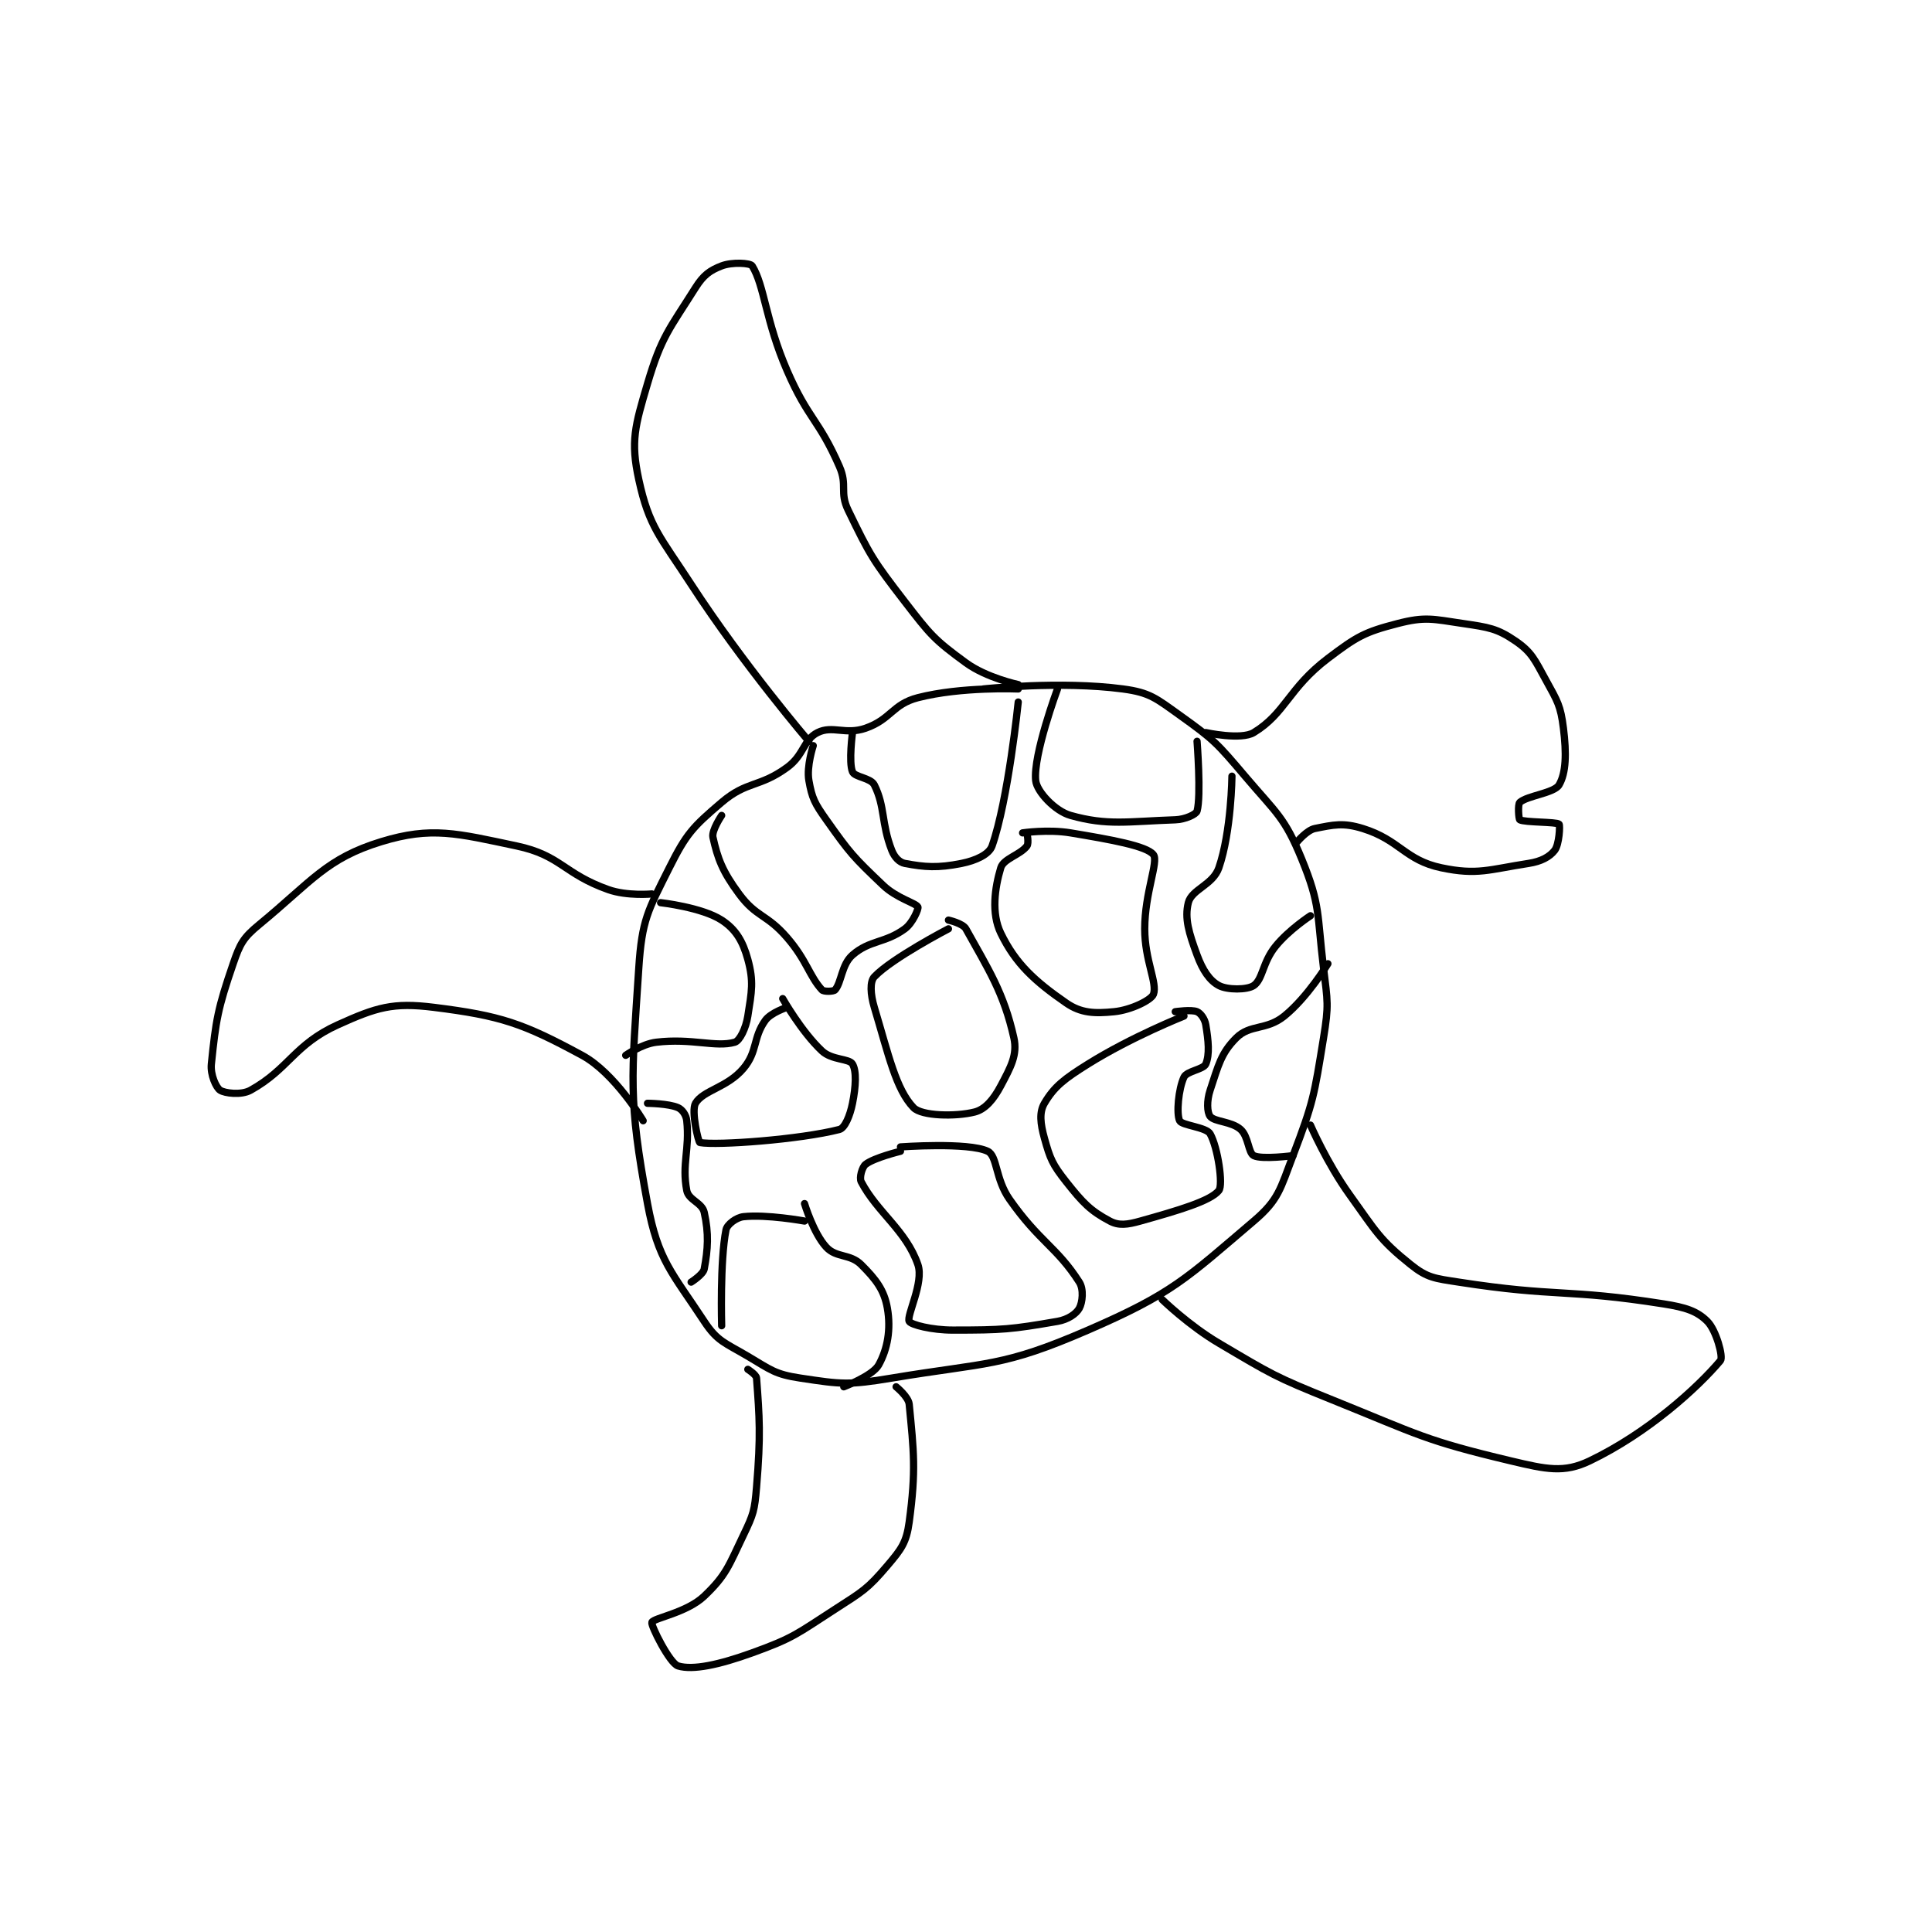 <?xml version="1.0" encoding="utf-8"?>
<!DOCTYPE svg PUBLIC "-//W3C//DTD SVG 1.1//EN" "http://www.w3.org/Graphics/SVG/1.1/DTD/svg11.dtd">
<svg viewBox="0 0 800 800" preserveAspectRatio="xMinYMin meet" xmlns="http://www.w3.org/2000/svg" version="1.1">
<g fill="none" stroke="black" stroke-linecap="round" stroke-linejoin="round" stroke-width="1.661">
<g transform="translate(87.52,110.098) scale(1.806) translate(-94,-58)">
<path id="0" d="M271 155 C271 155 288.693 153.092 303 155 C309.17 155.823 310.561 157.115 316 161 C323.866 166.619 324.565 167.416 331 175 C338.23 183.521 340.073 184.4 344 194 C348.368 204.676 347.491 206.627 349 219 C349.943 226.73 350.228 227.454 349 235 C346.839 248.271 346.735 249.57 342 262 C339.058 269.721 338.703 272.147 333 277 C317.469 290.218 314.38 293.594 295 302 C275.251 310.566 272.137 309.31 250 313 C240.074 314.654 238.49 314.438 229 313 C223.235 312.127 222.328 311.149 217 308 C211.752 304.899 210.023 304.6 207 300 C199.627 288.78 196.417 286.053 194 273 C189.531 248.867 190.352 244.373 192 219 C192.717 207.953 194.07 205.86 199 196 C202.907 188.186 204.393 186.628 211 181 C216.817 176.045 219.626 177.636 226 173 C229.925 170.146 229.731 166.635 233 165 C236.418 163.291 239.404 165.599 244 164 C249.846 161.966 250.133 158.509 256 157 C265.997 154.429 279 155 279 155 "/>
<path id="1" d="M288 155 C288 155 282.391 170.116 283 176 C283.262 178.536 287.422 182.994 291 184 C299.476 186.384 304.059 185.377 315 185 C317.314 184.92 319.795 183.74 320 183 C320.97 179.508 320 167 320 167 "/>
<path id="2" d="M328 175 C328 175 327.868 187.683 325 196 C323.644 199.931 318.766 200.937 318 204 C317.097 207.613 318.139 210.949 320 216 C321.292 219.507 322.875 221.856 325 223 C326.938 224.044 331.508 224.033 333 223 C335.095 221.55 334.989 217.706 338 214 C341.112 210.17 346 207 346 207 "/>
<path id="3" d="M280 188 C280 188 285.823 187.137 291 188 C300.334 189.556 308.454 190.999 310 193 C311.214 194.571 308 201.762 308 210 C308 217.269 310.95 222.421 310 225 C309.513 226.323 304.881 228.612 301 229 C296.541 229.446 293.404 229.356 290 227 C282.834 222.039 278.41 218.047 275 211 C272.801 206.455 273.612 200.628 275 196 C275.629 193.902 279.467 193.045 281 191 C281.484 190.354 281 188 281 188 "/>
<path id="4" d="M279 158 C279 158 276.707 180.449 273 191 C272.318 192.941 269.272 194.346 266 195 C260.546 196.091 257.575 195.858 253 195 C251.746 194.765 250.612 193.574 250 192 C247.567 185.745 248.509 182.018 246 177 C245.188 175.376 241.517 175.242 241 174 C240.084 171.801 241 165 241 165 "/>
<path id="5" d="M350 218 C350 218 345.378 225.646 340 230 C335.895 233.323 332.159 231.841 329 235 C325.447 238.553 324.884 241.348 323 247 C322.192 249.423 322.294 252.092 323 253 C323.994 254.278 327.917 254.125 330 256 C331.804 257.623 331.743 261.372 333 262 C334.885 262.942 342 262 342 262 "/>
<path id="6" d="M315 229 C315 229 318.724 228.453 320 229 C320.839 229.359 321.773 230.639 322 232 C322.612 235.674 322.916 238.801 322 241 C321.483 242.242 317.644 242.605 317 244 C315.731 246.75 315.233 252.338 316 254 C316.501 255.086 322.134 255.46 323 257 C324.764 260.136 326.029 268.714 325 270 C323.069 272.414 315.636 274.582 307 277 C303.971 277.848 302.077 278.1 300 277 C295.619 274.681 293.829 272.85 290 268 C286.839 263.996 286.317 262.743 285 258 C284.075 254.668 283.783 252.069 285 250 C287.264 246.15 289.582 244.386 295 241 C305.012 234.743 317 230 317 230 "/>
<path id="7" d="M263 208 C263 208 266.298 208.737 267 210 C272.17 219.305 275.706 224.676 278 235 C278.864 238.887 277.271 241.71 275 246 C273.344 249.127 271.417 251.396 269 252 C264.57 253.108 256.84 252.92 255 251 C250.963 246.787 249.298 238.992 246 228 C245.102 225.006 244.96 222.101 246 221 C250.021 216.743 263 210 263 210 "/>
<path id="8" d="M232 168 C232 168 230.423 172.732 231 176 C231.715 180.055 232.329 181.229 235 185 C240.464 192.714 241.158 193.484 248 200 C251.2 203.048 255.534 204.067 256 205 C256.181 205.363 254.842 208.649 253 210 C248.469 213.323 244.957 212.538 241 216 C238.477 218.208 238.492 222.295 237 224 C236.659 224.389 234.414 224.452 234 224 C231.09 220.826 230.538 217.255 226 212 C221.32 206.581 218.997 207.408 215 202 C211.156 196.8 210.08 193.861 209 189 C208.657 187.455 211 184 211 184 "/>
<path id="9" d="M197 204 C197 204 206.472 205.056 211 208 C214.233 210.101 215.867 212.846 217 217 C218.385 222.077 217.898 224.31 217 230 C216.553 232.833 215.141 235.674 214 236 C209.643 237.245 204.169 235.02 196 236 C192.66 236.401 189 239 189 239 "/>
<path id="10" d="M225 226 C225 226 229.306 233.599 234 238 C236.275 240.132 240.251 239.716 241 241 C241.951 242.631 241.776 246.118 241 250 C240.431 252.847 239.245 255.68 238 256 C229.02 258.309 209.938 259.716 206 259 C205.67 258.94 203.973 251.747 205 250 C206.767 246.995 212.282 246.416 216 242 C219.276 238.109 218.136 235.009 221 231 C222.292 229.192 226 228 226 228 "/>
<path id="11" d="M252 260 C252 260 267.572 258.875 272 261 C274.222 262.067 273.719 267.313 277 272 C283.833 281.762 287.831 282.923 293 291 C294.061 292.657 293.73 295.685 293 297 C292.297 298.266 290.411 299.584 288 300 C277.362 301.834 275.536 302 264 302 C259.194 302 254.415 300.779 254 300 C253.324 298.732 257.416 291.119 256 287 C253.301 279.149 246.658 275.012 243 268 C242.506 267.054 243.213 264.612 244 264 C245.978 262.462 252 261 252 261 "/>
<path id="12" d="M230 273 C230 273 232.043 279.815 235 283 C237.308 285.486 240.451 284.451 243 287 C246.399 290.399 248.27 292.806 249 297 C249.836 301.805 249.046 306.318 247 310 C245.631 312.464 239 315 239 315 "/>
<path id="13" d="M230 277 C230 277 221.283 275.413 216 276 C214.352 276.183 212.244 277.778 212 279 C210.572 286.139 211 301 211 301 "/>
<path id="14" d="M194 250 C194 250 198.841 250.041 201 251 C201.967 251.43 202.86 252.668 203 254 C203.699 260.639 201.834 263.879 203 270 C203.42 272.204 206.506 272.775 207 275 C208.091 279.911 207.858 283.425 207 288 C206.765 289.254 204 291 204 291 "/>
<path id="15" d="M322 165 C322 165 330.072 166.778 333 165 C340.272 160.585 340.989 154.827 350 148 C356.653 142.96 358.402 141.961 366 140 C372.309 138.372 374.033 138.968 381 140 C386.849 140.867 388.789 141.119 393 144 C396.76 146.573 397.417 148.303 400 153 C402.654 157.825 403.354 158.832 404 164 C404.723 169.786 404.615 174.255 403 177 C401.895 178.878 395.733 179.459 394 181 C393.509 181.436 393.738 184.855 394 185 C395.125 185.625 402.375 185.453 403 186 C403.269 186.235 403.036 190.668 402 192 C400.829 193.506 398.896 194.554 396 195 C386.969 196.389 384.292 197.746 376 196 C367.664 194.245 366.508 189.641 358 187 C353.499 185.603 351.284 186.143 347 187 C345.209 187.358 343 190 343 190 "/>
<path id="16" d="M279 154 C279 154 271.725 152.453 267 149 C259.686 143.655 258.839 142.569 253 135 C245.695 125.531 245.018 124.371 240 114 C237.983 109.832 239.907 108.36 238 104 C233.22 93.076 230.898 93.266 226 82 C221.055 70.626 220.822 62.516 218 58 C217.574 57.319 213.383 57.083 211 58 C208.303 59.038 206.816 60.115 205 63 C199.014 72.507 197.199 74.173 194 85 C191.138 94.687 190.084 98.188 192 107 C194.364 117.873 196.851 120.002 204 131 C216.038 149.52 231 167 231 167 "/>
<path id="17" d="M346 255 C346 255 349.788 263.749 355 271 C361.045 279.411 361.811 281.248 369 287 C372.809 290.047 374.491 290.145 380 291 C402.647 294.514 404.551 292.455 427 296 C431.994 296.788 434.63 297.63 437 300 C439.032 302.032 440.701 308.169 440 309 C434.765 315.205 423.415 325.572 410 332 C404.113 334.821 400.069 333.915 392 332 C372.131 327.285 370.882 326.012 351 318 C337.684 312.634 337.261 312.231 325 305 C318.118 300.941 312 295 312 295 "/>
<path id="18" d="M251 315 C251 315 253.833 317.279 254 319 C255.048 329.834 255.607 334.105 254 346 C253.364 350.703 252.227 352.203 249 356 C244.425 361.382 243.372 361.889 237 366 C228.211 371.67 227.531 372.558 218 376 C210.378 378.752 204.392 380.032 201 379 C199.093 378.42 194.728 369.724 195 369 C195.368 368.019 202.984 366.825 207 363 C212.064 358.178 212.59 356.105 216 349 C218.316 344.175 218.551 343.391 219 338 C219.998 326.02 219.671 322.057 219 313 C218.942 312.222 217 311 217 311 "/>
<path id="19" d="M195 202 C195 202 189.332 202.537 185 201 C174.73 197.356 174.156 193.148 164 191 C150.287 188.099 144.486 186.496 133 190 C120.353 193.858 117.062 199.066 105 209 C101.294 212.052 100.585 213.389 99 218 C95.459 228.303 95.041 230.939 94 241 C93.744 243.478 95.1 246.4 96 247 C97.049 247.7 100.834 248.203 103 247 C111.769 242.129 113.025 236.512 123 232 C131.867 227.989 135.637 226.83 145 228 C160.405 229.926 165.435 231.652 179 239 C186.511 243.069 193 254 193 254 "/>
</g>
</g>
</svg>

